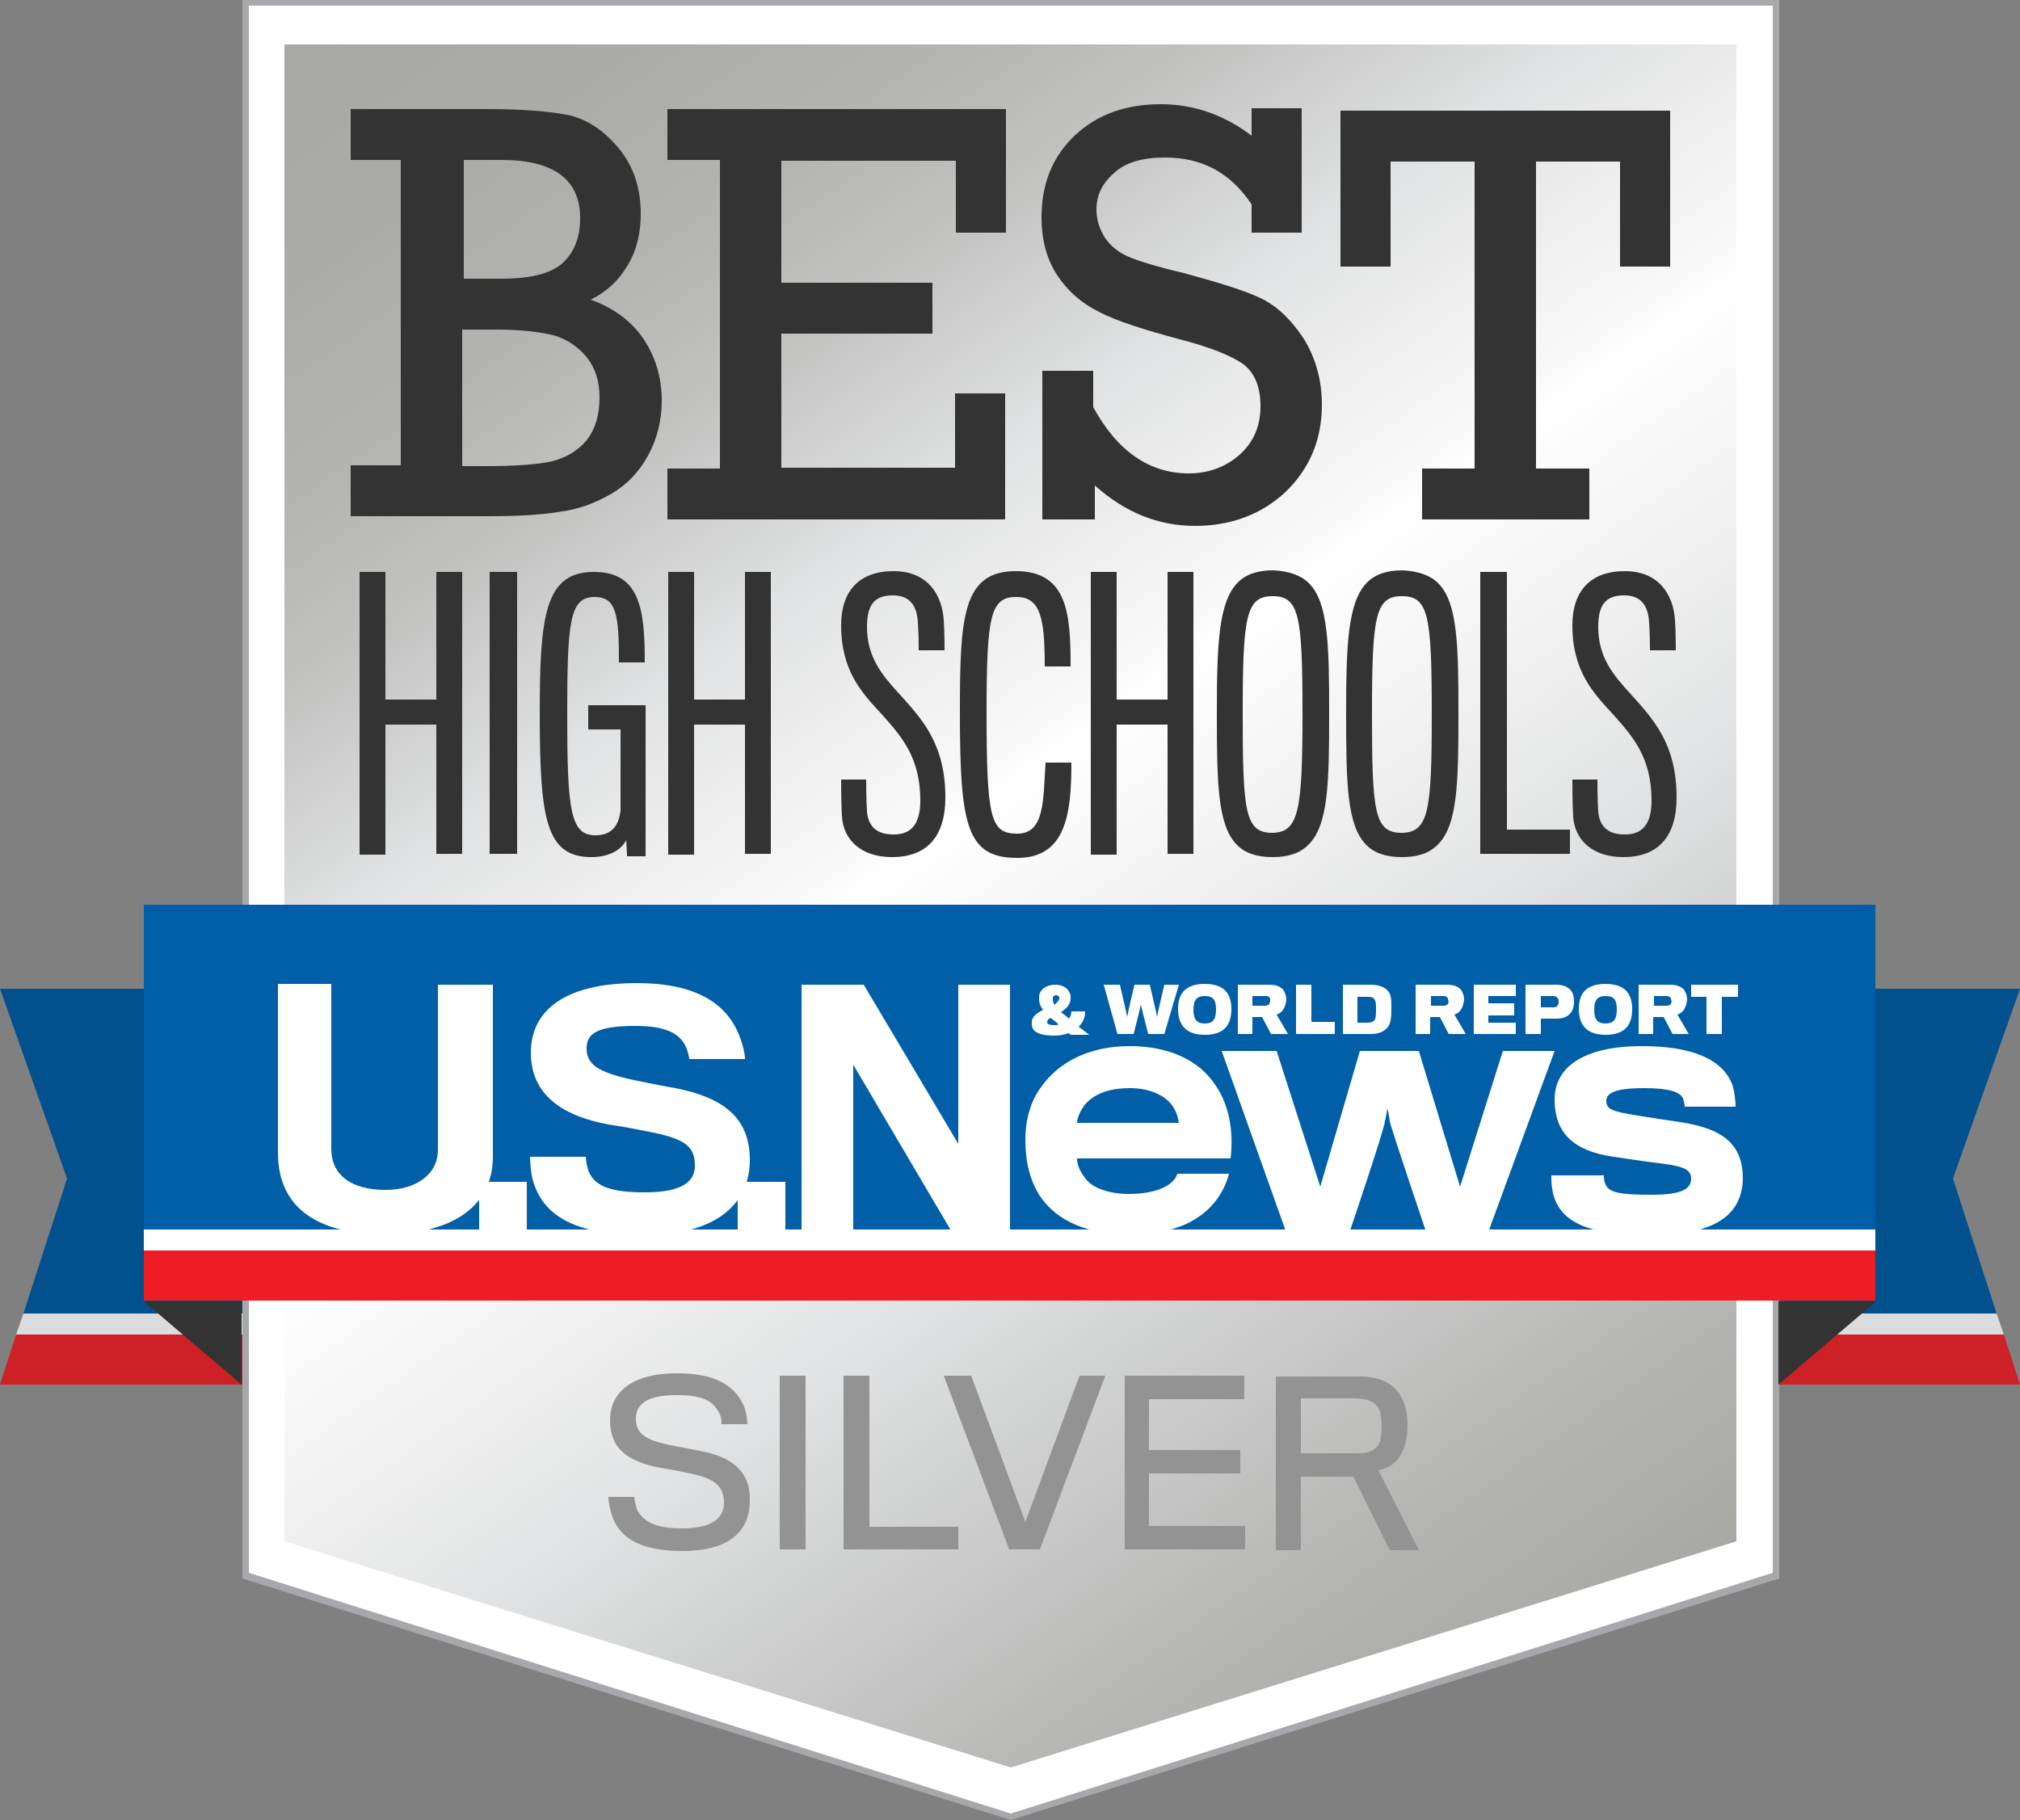 <?xml version="1.0" encoding="utf-8"?>
<!-- Generator: Adobe Illustrator 19.1.0, SVG Export Plug-In . SVG Version: 6.00 Build 0)  -->
<svg version="1.1" id="Layer_1" xmlns="http://www.w3.org/2000/svg" xmlns:xlink="http://www.w3.org/1999/xlink" x="0px" y="0px"
	 viewBox="0 0 250 225.3" enable-background="new 0 0 250 225.3" xml:space="preserve">
<rect x="0" y="0" width="250" height="225.3" fill="#808080" stroke="none"/>
<g>
	<g>
		<polygon fill="#00518D" points="2.9,162.6 34.7,162.6 34.7,122.4 0,122.4 8.3,145.9 		"/>
		<polygon fill="#DBDCDD" points="2,165.2 34.7,165.2 34.7,162.6 2.9,162.6 		"/>
		<polygon fill="#CD2027" points="0,171.4 34.7,171.4 34.7,165.2 2,165.2 		"/>
		<polygon fill="#00518D" points="247.1,162.6 215.3,162.6 215.3,122.4 250,122.4 241.7,145.9 		"/>
		<polygon fill="#DBDCDD" points="248,165.2 215.3,165.2 215.3,162.6 247.1,162.6 		"/>
		<polygon fill="#CD2027" points="250,171.4 215.3,171.4 215.3,165.2 248,165.2 		"/>
	</g>
	<g id="_x26__World_Report_40_">
		<path fill="#FFFFFF" d="M25.1,118.5c0.2-0.3,0.3-0.6,0.3-0.9h1.7c0,0.8-0.3,1.4-0.8,1.9c0.4,0.3,0.9,0.7,1.3,1h-2.3
			c-0.1-0.1-0.2-0.2-0.3-0.2c-0.5,0.2-1.1,0.3-1.7,0.3c-1.5,0-2.8-0.3-2.8-1.4c0-0.1,0-0.2,0-0.3c0-0.7,0.7-1.1,1.4-1.5
			c-0.4-0.5-0.5-0.9-0.5-1.3c0-0.1,0-0.2,0-0.3c0-0.7,0.8-1.5,2-1.5s1.8,0.7,1.9,1.4c0,0.1,0,0.2,0,0.3c0,0.8-0.6,1.3-1.2,1.7
			C24.4,117.9,24.8,118.2,25.1,118.5z M22.4,118.9c0,0.3,0.3,0.4,0.9,0.4c0.2,0,0.4,0,0.5-0.1c-0.3-0.3-0.7-0.6-1-0.8
			C22.6,118.5,22.4,118.7,22.4,118.9z M23.9,116.1V116c0-0.2-0.1-0.4-0.4-0.4s-0.4,0.2-0.4,0.4c0,0,0,0.1,0,0.2
			c0,0.2,0.1,0.4,0.2,0.6C23.6,116.5,23.8,116.3,23.9,116.1z"/>
		<path fill="#FFFFFF" d="M36.8,120.5h-2c0,0-0.9-3.5-0.9-3.7c0,0.2-0.9,3.7-0.9,3.7h-2l-1.7-6.1h2c0,0,0.9,3.8,0.9,4
			c0-0.2,0.9-4,0.9-4H35c0,0,0.9,3.8,0.9,4c0-0.2,0.9-4,0.9-4h1.8L36.8,120.5z"/>
		<path fill="#FFFFFF" d="M45.1,117.4c0,2.1-1,3.2-3.3,3.2c-2.2,0-3.3-1.1-3.3-3.2c0-1.9,1-3.1,3.3-3.1
			C44.2,114.3,45.1,115.3,45.1,117.4z M43.3,117.4c0-1.2-0.3-1.7-1.4-1.7c-1,0-1.4,0.5-1.4,1.7c0,1.3,0.5,1.7,1.4,1.7
			S43.3,118.8,43.3,117.4z"/>
		<path fill="#FFFFFF" d="M51.6,117.4c-0.2,0.3-0.5,0.5-0.7,0.6l1.4,2.4h-2.1l-1.1-2.1h-1.3v2.1H46v-6.1h3.9c0.8,0,1.3,0.2,1.6,0.6
			c0.2,0.3,0.4,0.7,0.4,1.3C51.8,116.8,51.7,117.2,51.6,117.4z M49.9,116.1c-0.1-0.2-0.3-0.3-0.5-0.3h-1.6v1.2h1.6
			c0.2,0,0.4-0.1,0.5-0.2c0-0.1,0.1-0.3,0.1-0.4S50,116.1,49.9,116.1z"/>
		<path fill="#FFFFFF" d="M53.1,120.5v-6.1H55v4.6h2.9v1.5H53.1z"/>
		<path fill="#FFFFFF" d="M62.3,120.5h-3.4v-6.1h3.3c1.1,0,1.8,0.3,2.2,0.8c0.4,0.5,0.4,1,0.4,2.1c0,1.3-0.1,1.8-0.4,2.3
			C64,120.1,63.4,120.5,62.3,120.5z M63,117.3c0-0.4,0-1-0.2-1.2c-0.2-0.3-0.5-0.3-0.9-0.3h-1.2v3.2h1.2c0.5,0,0.7-0.1,0.9-0.3
			C63,118.5,63,117.8,63,117.3z"/>
		<path fill="#FFFFFF" d="M73.5,117.4c-0.2,0.3-0.5,0.5-0.8,0.6l1.4,2.4H72l-1.1-2.1h-1.3v2.1h-1.8v-6.1h3.9c0.8,0,1.3,0.2,1.6,0.6
			c0.2,0.3,0.4,0.7,0.4,1.3C73.8,116.8,73.7,117.2,73.5,117.4z M71.9,116.1c-0.1-0.2-0.3-0.3-0.5-0.3h-1.6v1.2h1.6
			c0.2,0,0.4-0.1,0.5-0.2c0-0.1,0.1-0.3,0.1-0.4S72,116.1,71.9,116.1z"/>
		<path fill="#FFFFFF" d="M75.2,120.5v-6.1h5.2v1.4H77v0.9h3.2v1.5H77v0.9h3.4v1.4L75.2,120.5z"/>
		<path fill="#FFFFFF" d="M87,117.9c-0.4,0.4-0.9,0.6-1.7,0.6c-0.2,0-1.9,0-1.9,0v1.9h-1.9v-6.1h3.8c0.7,0,1.3,0.2,1.6,0.5
			c0.4,0.3,0.5,0.8,0.5,1.6C87.5,117.1,87.3,117.6,87,117.9z M85.5,116.1c-0.1-0.2-0.3-0.3-0.6-0.3h-1.5v1.4h1.5
			c0.4,0,0.5-0.1,0.6-0.3c0.1-0.1,0.1-0.2,0.1-0.4C85.6,116.3,85.6,116.2,85.5,116.1z"/>
		<path fill="#FFFFFF" d="M94.7,117.4c0,2.1-1,3.2-3.3,3.2c-2.2,0-3.3-1.1-3.3-3.2c0-1.9,1-3.1,3.3-3.1
			C93.7,114.3,94.7,115.3,94.7,117.4z M92.8,117.4c0-1.2-0.3-1.7-1.4-1.7c-1,0-1.4,0.5-1.4,1.7c0,1.3,0.5,1.7,1.4,1.7
			S92.8,118.8,92.8,117.4z"/>
		<path fill="#FFFFFF" d="M101.1,117.4c-0.2,0.3-0.5,0.5-0.8,0.6l1.4,2.4h-2.1l-1.1-2.1h-1.3v2.1h-1.8v-6.1h3.9
			c0.8,0,1.3,0.2,1.7,0.6c0.2,0.3,0.4,0.7,0.4,1.3C101.4,116.8,101.3,117.2,101.1,117.4z M99.5,116.1c-0.1-0.2-0.3-0.3-0.5-0.3h-1.6
			v1.2H99c0.2,0,0.4-0.1,0.5-0.2c0-0.1,0.1-0.3,0.1-0.4C99.5,116.3,99.5,116.1,99.5,116.1z"/>
		<path fill="#FFFFFF" d="M105.8,115.8v4.6h-1.9v-4.6H102v-1.5h5.8v1.5H105.8z"/>
	</g>
	<g>
		<polygon fill="#FFFFFF" points="30.4,195.1 30.4,0.3 219.8,0.3 219.8,195.1 125.1,224.9 		"/>
		<path fill="#A6A8AC" d="M219.4,0.7v194l-94.3,29.8l-94.3-29.8V0.7H219.4 M220.2,0H30v195.4l95.1,29.9l95.1-29.9V0L220.2,0z"/>
	</g>
	
		<linearGradient id="SVGID_1_" gradientUnits="userSpaceOnUse" x1="51.962" y1="-2312.992" x2="198.138" y2="-2521.753" gradientTransform="matrix(1 0 0 -1 0 -2319.2)">
		<stop  offset="0" style="stop-color:#A8A8A5"/>
		<stop  offset="9.784041e-02" style="stop-color:#ABABA8"/>
		<stop  offset="0.181" style="stop-color:#B3B4B1"/>
		<stop  offset="0.26" style="stop-color:#C2C3C1"/>
		<stop  offset="0.334" style="stop-color:#D8D9D9"/>
		<stop  offset="0.356" style="stop-color:#E0E1E2"/>
		<stop  offset="0.482" style="stop-color:#F9F9F9"/>
		<stop  offset="0.497" style="stop-color:#FFFFFF"/>
		<stop  offset="0.687" style="stop-color:#E0E1E2"/>
		<stop  offset="0.748" style="stop-color:#D2D3D3"/>
		<stop  offset="0.912" style="stop-color:#B3B3B1"/>
		<stop  offset="1" style="stop-color:#A8A8A5"/>
	</linearGradient>
	<polygon fill="url(#SVGID_1_)" points="214.9,5.5 35.2,5.5 35.2,190.8 125.1,218.8 214.9,190.8 	"/>
	<g>
		<path fill="#333333" d="M49.6,57.7V19.8h-6.2v-6.3h16.8c4.6,0,8.1,0.3,10.4,0.8c2.3,0.6,4.3,2,6.1,4.2c1.8,2.3,2.6,4.9,2.6,8
			c0,2.3-0.5,4.5-1.6,6.3c-1.1,1.9-2.6,3.3-4.6,4.3c2.8,1,5,2.6,6.5,4.8s2.3,4.8,2.3,7.7c0,2.5-0.6,4.8-1.7,6.8
			c-1.1,2-2.6,3.6-4.5,4.7c-1.9,1.1-3.9,1.9-6.1,2.2c-2.2,0.4-5.2,0.6-9,0.6H43.4v-6.3h6.2V57.7z M57.2,34.5H62
			c3.6,0,6.1-0.6,7.6-1.9c1.4-1.3,2.2-3.1,2.2-5.6c0-4.8-3.3-7.2-9.7-7.2h-4.7v14.8H57.2z M57.2,57.7h2.9c3.7,0,6.5-0.2,8.2-0.6
			c1.7-0.4,3.2-1.3,4.3-2.6c1.1-1.4,1.6-3.2,1.6-5.3c0-2-0.5-3.6-1.6-5c-1.1-1.3-2.4-2.2-4.1-2.7c-1.7-0.4-4-0.7-7-0.7h-4.3
			L57.2,57.7z"/>
		<path fill="#333333" d="M89.1,57.7V19.8h-6.5v-6.3h41.9v15.3h-6.2v-8.9H96.7v15.1h18.7v6.3H96.7v16.6h21.5v-9.2h6.2v15.6H82.6
			v-6.3h6.5V57.7z"/>
		<path fill="#333333" d="M129,64.3V45.9h6.3v4.5c3,5.5,7,8.2,11.8,8.2c2.5,0,4.6-0.8,6.3-2.3s2.6-3.5,2.6-6c0-2.4-0.7-4.1-2.1-5.2
			c-1.4-1-4-2.1-7.9-3.1c-4.5-1.2-7.9-2.3-10-3.4c-2.2-1.1-3.9-2.6-5.2-4.6s-1.9-4.4-1.9-7.1c0-4.2,1.4-7.6,4.2-10.2
			s6.3-3.8,10.6-3.8c4,0,7.8,1.3,11.2,3.9v-3.4h6.2v15.4h-6.2v-3.5c-2.6-3.9-6.1-5.8-10.7-5.8c-2.8,0-4.9,0.6-6.3,1.9
			c-1.5,1.3-2.2,2.8-2.2,4.5c0,1.4,0.4,2.5,1.1,3.6c0.7,1,1.7,1.8,2.9,2.3s3.4,1.2,6.8,2c4.4,1.2,7.7,2.2,9.7,3.2s3.7,2.7,5.2,5
			c1.4,2.3,2.2,5,2.2,8.1c0,4.3-1.5,7.9-4.5,10.8c-3,2.8-6.8,4.2-11.2,4.2c-4.6,0-8.7-1.7-12.4-5v4.2H129z"/>
		<path fill="#333333" d="M182.5,58V20h-10.4v13h-6.2V13.7h40.8V33h-6.2V20h-10.4v38h6.6v6.3H176V58H182.5z"/>
	</g>
	<g>
		<path fill="#333333" d="M54,105.8V89.7h-6.3v16.1h-3.2v-35h3.2v15.8H54V70.8h3.2v34.9H54V105.8z"/>
		<path fill="#333333" d="M60.6,105.8v-35H64v34.9h-3.4V105.8z"/>
		<path fill="#333333" d="M77.6,105.8l-0.1-1.8c-0.6,1.2-2.1,2.1-4.3,2.1c-5.6,0-6.4-4.6-6.4-17.7c0-12.1,0.6-17.6,6.7-17.6
			c5.7,0,6.3,4.6,6.3,11.2h-3.2c0-5.9-0.3-8.1-3-8.1c-3.1,0-3.4,3-3.4,14.6c0,11.9,0.4,14.9,3.5,14.9c2,0,2.9-1.2,3.1-3.1
			c0-1,0-9.9,0-10h-4v-3h7.1c0,0,0,8.3,0,10.6c0,4,0,8.1,0,8.1h-2.3V105.8z"/>
		<path fill="#333333" d="M92.2,105.8V89.7h-6.3v16.1h-3.2v-35h3.2v15.8h6.3V70.8h3.2v34.9h-3.2V105.8z"/>
		<path fill="#333333" d="M110.4,106.1c-3.8,0-6-2.1-6.2-5c-0.1-1.7-0.1-4.3-0.1-4.6h3.1c0,0.4,0,2.4,0.1,4c0.2,2,1.4,2.8,3.3,2.8
			c2.1,0,3.3-1.2,3.3-4.2c0-5.3-2.3-7.9-4.7-10.6c-2.5-2.7-5.1-5.4-5.1-11.1c0-4.2,2.2-6.7,6.5-6.7c4.1,0,6,2.8,6.2,6.1
			c0.1,1.3,0.1,3.6,0.1,3.7h-3.2c0-0.1,0-2.2-0.1-3.4c-0.1-2-0.9-3.4-3.1-3.4c-2.3,0-3.2,1.2-3.2,3.9c0,3.8,1.9,6,4,8.3
			c2.7,3,5.7,6.1,5.7,12.8C117,103.7,114.6,106.1,110.4,106.1z"/>
		<path fill="#333333" d="M125.9,106.2c-6.3,0-7.1-4-7.1-18.1c0-11.6,0.3-17.4,6.9-17.4c6.4,0,6.8,5.2,6.8,11.8h-3.2
			c0-5.9-0.5-8.6-3.5-8.6c-3.2,0-3.7,2.2-3.7,14.3c0,13.2,0.5,15,3.8,15c3.4,0,3.2-4.1,3.5-8.8h3.2
			C132.6,100.8,131.9,106.2,125.9,106.2z"/>
		<path fill="#333333" d="M144.5,105.8V89.7h-6.3v16.1H135v-35h3.2v15.8h6.3V70.8h3.2v34.9h-3.2V105.8z"/>
		<path fill="#333333" d="M162,72.2c2.4,2.4,2.5,7.7,2.5,16.2c0,8.5-0.1,13.8-2.6,16.2c-1,1-2.4,1.5-4.4,1.5s-3.4-0.5-4.4-1.5
			c-2.4-2.4-2.5-7.6-2.5-16.2s0.2-13.9,2.6-16.3c1-1,2.4-1.5,4.4-1.5C159.5,70.7,161,71.2,162,72.2z M161.2,88.4
			c0-12.2-0.4-14.6-3.7-14.6s-3.7,2.5-3.7,14.6c0,12.2,0.3,14.7,3.7,14.7C160.7,103,161.2,100.5,161.2,88.4z"/>
		<path fill="#333333" d="M178,72.2c2.4,2.4,2.5,7.7,2.5,16.2c0,8.5-0.1,13.8-2.6,16.2c-1,1-2.4,1.5-4.4,1.5s-3.4-0.5-4.4-1.5
			c-2.4-2.4-2.5-7.6-2.5-16.2s0.2-13.9,2.6-16.3c1-1,2.4-1.5,4.4-1.5C175.5,70.7,177,71.2,178,72.2z M177.2,88.4
			c0-12.2-0.4-14.6-3.7-14.6s-3.7,2.5-3.7,14.6c0,12.2,0.3,14.7,3.7,14.7C176.8,103,177.2,100.5,177.2,88.4z"/>
		<path fill="#333333" d="M183.2,105.8v-35h3.3v31.9h7.8v3h-11.1V105.8z"/>
		<path fill="#333333" d="M200.9,106.1c-3.8,0-6-2.1-6.2-5c-0.1-1.7-0.1-4.3-0.1-4.6h3.1c0,0.4,0,2.4,0.1,4c0.2,2,1.4,2.8,3.3,2.8
			c2.1,0,3.3-1.2,3.3-4.2c0-5.3-2.3-7.9-4.7-10.6c-2.5-2.7-5.1-5.4-5.1-11.1c0-4.2,2.2-6.7,6.5-6.7c4.1,0,6,2.8,6.2,6.1
			c0.1,1.3,0.1,3.6,0.1,3.7h-3.2c0-0.1,0-2.2-0.1-3.4c-0.1-2-0.9-3.4-3.1-3.4c-2.3,0-3.2,1.2-3.2,3.9c0,3.8,1.9,6,4,8.3
			c2.7,3,5.7,6.1,5.7,12.8C207.5,103.7,205.1,106.1,200.9,106.1z"/>
	</g>
	<g>
		<path fill="#939393" d="M84.5,192c-5.4,0-7.9-1.7-8.8-4.5c-0.2-0.7-0.4-1.6-0.4-2.2h3.2c0,0.3,0.2,1.1,0.3,1.5
			c0.8,1.7,2.6,2.4,5.6,2.4c3.8,0,5.2-1.3,5.2-3.2c0-2.2-1.4-3.1-4.7-3.7c-0.8-0.2-2-0.4-3.2-0.6c-4.2-0.8-6.2-2.5-6.2-5.9
			c0-3.3,2.5-5.8,8.3-5.8c5,0,7.4,1.7,8.4,4.4c0.2,0.7,0.3,1.5,0.3,1.9h-3.2c0-0.3,0-0.8-0.2-1.2c-0.8-1.7-2.1-2.4-5.4-2.4
			c-3.7,0-5,1.2-5,2.9c0,1.9,1.1,2.7,4.8,3.4c1,0.2,2.2,0.4,3.1,0.6c3.9,0.7,6.2,2.5,6.2,5.9C92.9,189.6,90.2,192,84.5,192z"/>
		<path fill="#939393" d="M96.5,191.8v-21.5h3.2v21.5H96.5z"/>
		<path fill="#939393" d="M104.4,191.8v-21.5h3.2V189h11v2.8L104.4,191.8L104.4,191.8z"/>
		<path fill="#939393" d="M128.7,191.8h-3.8l-8.1-21.5h3.4l6.7,18.1l6.7-18.1h3.2L128.7,191.8z"/>
		<path fill="#939393" d="M139.2,191.8v-21.5H154v2.9h-11.8v6.3h11.3v2.9h-11.3v6.5h11.9v2.9h-14.9V191.8z"/>
		<path fill="#939393" d="M173.4,180c-0.6,1.2-1.7,1.8-2.8,2l5,9.9H172l-4.5-9.1H161v9.1h-3.1v-21.5h10.4c2.7,0,4.3,1,5.1,2.5
			c0.5,0.9,0.8,2,0.8,3.6C174.2,177.9,173.9,179.2,173.4,180z M170.7,174.5c-0.4-0.9-1.4-1.4-3.1-1.4H161c0,0,0,6.7,0,6.8h7.2
			c1.2,0,2.1-0.4,2.5-1.2c0.2-0.5,0.3-1.4,0.3-2.1C171,175.9,170.9,174.9,170.7,174.5z"/>
	</g>
	<g>
		<polygon fill="#333333" points="17.8,161.1 29.9,171.4 29.9,161.1 		"/>
		<g>
			<polygon fill="#333333" points="232.2,161.1 220.1,171.4 220.1,161.1 			"/>
			<rect x="17.8" y="112" fill="#005FA7" width="214.3" height="40.2"/>
			<rect x="17.8" y="152.2" fill="#FFFFFF" width="214.3" height="2.6"/>
			<rect x="17.8" y="154.8" fill="#ED1C25" width="214.3" height="6.2"/>
			<g>
				<g id="U.S.News_43_">
					<path fill="#FFFFFF" d="M47.6,152.8c-7.6,0-13.2-2.8-13.2-10.1c0-0.7,0-20.9,0-20.9H41c0,0,0,19.8,0,20.4
						c0,3.2,2.4,5.1,6.7,5.1c3.8,0,6.5-1.9,6.5-5c0-0.6,0-20.4,0-20.4H61c0,0,0,20.7,0,21.3C61,149.7,55.4,152.8,47.6,152.8z"/>
					<path fill="#FFFFFF" d="M59.3,152.5v-6.2h5.9v6.2H59.3z"/>
					<path fill="#FFFFFF" d="M79.7,152.9c-9.2,0-12.5-2.8-13.7-6.6c-0.3-1-0.4-2.5-0.4-3.1h6.9c0,0.5,0.2,1.5,0.4,1.9
						c0.8,1.8,2.8,2.5,6.9,2.5c4.6,0,6.2-1.3,6.2-3.3c0-2.5-1.3-3.4-6.2-4.3c-0.9-0.2-3.1-0.6-4.5-0.8c-5.9-1.1-9.6-3.8-9.6-8.9
						c0-5.2,4.2-8.6,13.1-8.6c7.6,0,11.2,2.7,12.7,6.5c0.4,1,0.7,2.2,0.7,2.9h-6.9c0-0.3-0.2-1-0.4-1.5c-0.8-1.7-2.5-2.6-6.3-2.6
						c-5,0-6,1.1-6,2.8c0,2.2,1.8,3.1,6.8,4.1c1.5,0.3,3.5,0.7,4.2,0.8c6,1.2,9.2,3.7,9.2,8.9C92.8,149.2,88.4,152.9,79.7,152.9z"/>
					<path fill="#FFFFFF" d="M91.3,152.5v-6.2h5.9v6.2H91.3z"/>
					<path fill="#FFFFFF" d="M117.8,152.5l-12.2-20.7v20.7h-6.4v-30.6h7.7l11.7,19.7v-19.7h6.4v30.6H117.8z"/>
					<path fill="#FFFFFF" d="M148.1,150.8c-2,1.3-4.7,2-8.3,2c-5,0-9-1.5-11.2-4.9c-1.1-1.8-1.7-4-1.7-6.8c0-2.6,0.7-4.9,2-6.6
						c2.2-3.1,6-5,10.9-5c5.1,0,8.7,1.9,10.6,4.8c1.7,2.4,2.3,5.7,1.9,9.1h-19c0,1,0.5,1.8,1.2,2.7c0.9,1,2.8,1.7,5.2,1.7
						c1.8,0,3.2-0.3,4.1-0.7c1.2-0.5,1.8-1.3,1.9-1.8h6.4C151.6,147.3,150.3,149.4,148.1,150.8z M144.7,136.4
						c-0.9-0.9-2.5-1.7-4.9-1.7c-2.3,0-4,0.6-5.1,1.6c-0.8,0.7-1.4,2-1.4,2.7h12.6C145.8,138.3,145.5,137.2,144.7,136.4z"/>
					<path fill="#FFFFFF" d="M184.2,152.5h-7.7c0,0-4.4-13-4.5-13.7c0-0.3-0.3-1.6-0.3-1.6s-0.2,1.3-0.3,1.6
						c0,0.8-4.4,13.8-4.4,13.8h-7.8l-8-22.5h6.8l5.4,16.8l4.9-16.8h7.3l5.1,16.8l5.3-16.8h6.4L184.2,152.5z"/>
					<path fill="#FFFFFF" d="M204.3,152.9c-7.6,0-11.2-1.5-12.1-5.2c-0.2-0.9-0.2-1.5-0.2-2.2h6.5c0,0.3,0,0.7,0.2,1.1
						c0.4,1.1,2.1,1.3,5.7,1.3c3.7,0,4.9-0.7,4.9-2s-1.3-1.6-4.7-2c-0.9-0.1-3.5-0.5-4.9-0.7c-4.9-0.7-7.3-2.9-7.3-7.1
						c0-4,3.6-6.6,10.8-6.6c6.2,0,10,1.6,11.2,4.8c0.3,0.9,0.4,2.2,0.4,2.7h-6.3c0-0.2-0.1-0.9-0.3-1.2c-0.4-0.6-1.6-1.1-4.7-1.1
						c-3.6,0-4.7,0.6-4.7,1.6s0.7,1.3,3.9,1.8c1.3,0.2,4.4,0.7,5.2,0.8c5.4,0.8,7.8,2.8,7.8,7C215.6,150.5,212.1,152.9,204.3,152.9z
						"/>
				</g>
				<g id="_x26__World_Report_46_">
					<path fill="#FFFFFF" d="M132.3,126.1c0.2-0.3,0.3-0.6,0.3-0.9h1.7c0,0.8-0.3,1.4-0.8,1.9c0.4,0.3,0.9,0.7,1.3,1h-2.3
						c-0.1-0.1-0.2-0.2-0.3-0.2c-0.5,0.2-1.1,0.3-1.7,0.3c-1.5,0-2.8-0.3-2.8-1.4c0-0.1,0-0.2,0-0.3c0-0.7,0.7-1.1,1.4-1.5
						c-0.4-0.5-0.5-0.9-0.5-1.3c0-0.1,0-0.2,0-0.3c0-0.8,0.8-1.5,2-1.5s1.8,0.7,1.9,1.4c0,0.1,0,0.2,0,0.3c0,0.8-0.6,1.3-1.2,1.7
						C131.6,125.5,132,125.8,132.3,126.1z M129.6,126.5c0,0.3,0.3,0.4,0.9,0.4c0.2,0,0.4,0,0.5-0.1c-0.3-0.3-0.7-0.6-1-0.8
						C129.8,126.1,129.6,126.3,129.6,126.5z M131.1,123.7v-0.1c0-0.2-0.1-0.4-0.4-0.4c-0.3,0-0.4,0.2-0.4,0.4c0,0,0,0.1,0,0.2
						c0,0.2,0.1,0.4,0.2,0.6C130.8,124.1,131,123.9,131.1,123.7z"/>
					<path fill="#FFFFFF" d="M144.1,128h-2c0,0-0.9-3.5-0.9-3.7c0,0.2-0.9,3.7-0.9,3.7h-2l-1.7-6.1h2c0,0,0.9,3.8,0.9,4
						c0-0.2,0.9-4,0.9-4h1.9c0,0,0.9,3.8,0.9,4c0-0.2,0.9-4,0.9-4h1.8L144.1,128z"/>
					<path fill="#FFFFFF" d="M152.4,124.9c0,2.1-1,3.2-3.3,3.2c-2.2,0-3.3-1.1-3.3-3.2c0-2,1-3.1,3.3-3.1S152.4,122.9,152.4,124.9z
						 M150.5,125c0-1.2-0.3-1.7-1.4-1.7c-1,0-1.4,0.5-1.4,1.7c0,1.3,0.5,1.7,1.4,1.7S150.5,126.3,150.5,125z"/>
					<path fill="#FFFFFF" d="M158.8,125c-0.2,0.3-0.5,0.5-0.8,0.6l1.4,2.4h-2.1l-1.1-2.1H155v2.1h-1.8v-6.1h3.9
						c0.8,0,1.3,0.2,1.7,0.6c0.2,0.3,0.4,0.7,0.4,1.3C159.1,124.4,159,124.7,158.8,125z M157.2,123.6c-0.1-0.2-0.3-0.3-0.5-0.3H155
						v1.2h1.6c0.2,0,0.4-0.1,0.5-0.2c0-0.1,0.1-0.3,0.1-0.4C157.2,123.9,157.2,123.7,157.2,123.6z"/>
					<path fill="#FFFFFF" d="M160.4,128v-6.1h1.9v4.6h2.9v1.5H160.4z"/>
					<path fill="#FFFFFF" d="M169.6,128h-3.4v-6.1h3.4c1.1,0,1.8,0.3,2.2,0.8s0.4,1,0.4,2.1c0,1.3-0.1,1.8-0.4,2.3
						C171.3,127.7,170.7,128,169.6,128z M170.3,124.9c0-0.4,0-1-0.2-1.2c-0.2-0.3-0.5-0.3-0.9-0.3H168v3.2h1.2
						c0.5,0,0.7-0.1,0.9-0.3C170.3,126.1,170.3,125.4,170.3,124.9z"/>
					<path fill="#FFFFFF" d="M180.8,125c-0.2,0.3-0.5,0.5-0.8,0.6l1.4,2.4h-2.1l-1.1-2.1H177v2.1h-1.8v-6.1h3.9
						c0.8,0,1.3,0.2,1.7,0.6c0.2,0.3,0.4,0.7,0.4,1.3C181.1,124.4,181,124.7,180.8,125z M179.2,123.6c-0.1-0.2-0.3-0.3-0.5-0.3h-1.6
						v1.2h1.6c0.2,0,0.4-0.1,0.5-0.2c0-0.1,0.1-0.3,0.1-0.4C179.2,123.9,179.2,123.7,179.2,123.6z"/>
					<path fill="#FFFFFF" d="M182.4,128v-6.1h5.2v1.4h-3.4v0.9h3.2v1.5h-3.2v0.9h3.4v1.4L182.4,128z"/>
					<path fill="#FFFFFF" d="M194.3,125.5c-0.4,0.4-0.9,0.6-1.7,0.6c-0.2,0-1.9,0-1.9,0v1.9h-1.9v-6.1h3.8c0.7,0,1.3,0.2,1.6,0.5
						c0.4,0.3,0.6,0.8,0.6,1.6C194.8,124.7,194.6,125.2,194.3,125.5z M192.8,123.6c-0.1-0.2-0.3-0.3-0.6-0.3h-1.5v1.4h1.5
						c0.4,0,0.5-0.1,0.6-0.3c0.1-0.1,0.1-0.2,0.1-0.4C192.9,123.9,192.9,123.7,192.8,123.6z"/>
					<path fill="#FFFFFF" d="M202,124.9c0,2.1-1,3.2-3.3,3.2c-2.2,0-3.3-1.1-3.3-3.2c0-2,1-3.1,3.3-3.1S202,122.9,202,124.9z
						 M200.1,125c0-1.2-0.3-1.7-1.4-1.7c-1,0-1.4,0.5-1.4,1.7c0,1.3,0.5,1.7,1.4,1.7S200.1,126.3,200.1,125z"/>
					<path fill="#FFFFFF" d="M208.4,125c-0.2,0.3-0.5,0.5-0.8,0.6l1.4,2.4h-2l-1.1-2.1h-1.3v2.1h-1.8v-6.1h3.9
						c0.8,0,1.3,0.2,1.7,0.6c0.2,0.3,0.4,0.7,0.4,1.3C208.7,124.4,208.6,124.7,208.4,125z M206.8,123.6c-0.1-0.2-0.3-0.3-0.5-0.3
						h-1.6v1.2h1.6c0.2,0,0.4-0.1,0.5-0.2c0-0.1,0.1-0.3,0.1-0.4C206.8,123.9,206.8,123.7,206.8,123.6z"/>
					<path fill="#FFFFFF" d="M213.1,123.4v4.6h-1.9v-4.6h-1.9v-1.5h5.8v1.5H213.1z"/>
				</g>
			</g>
		</g>
	</g>
</g>
</svg>

